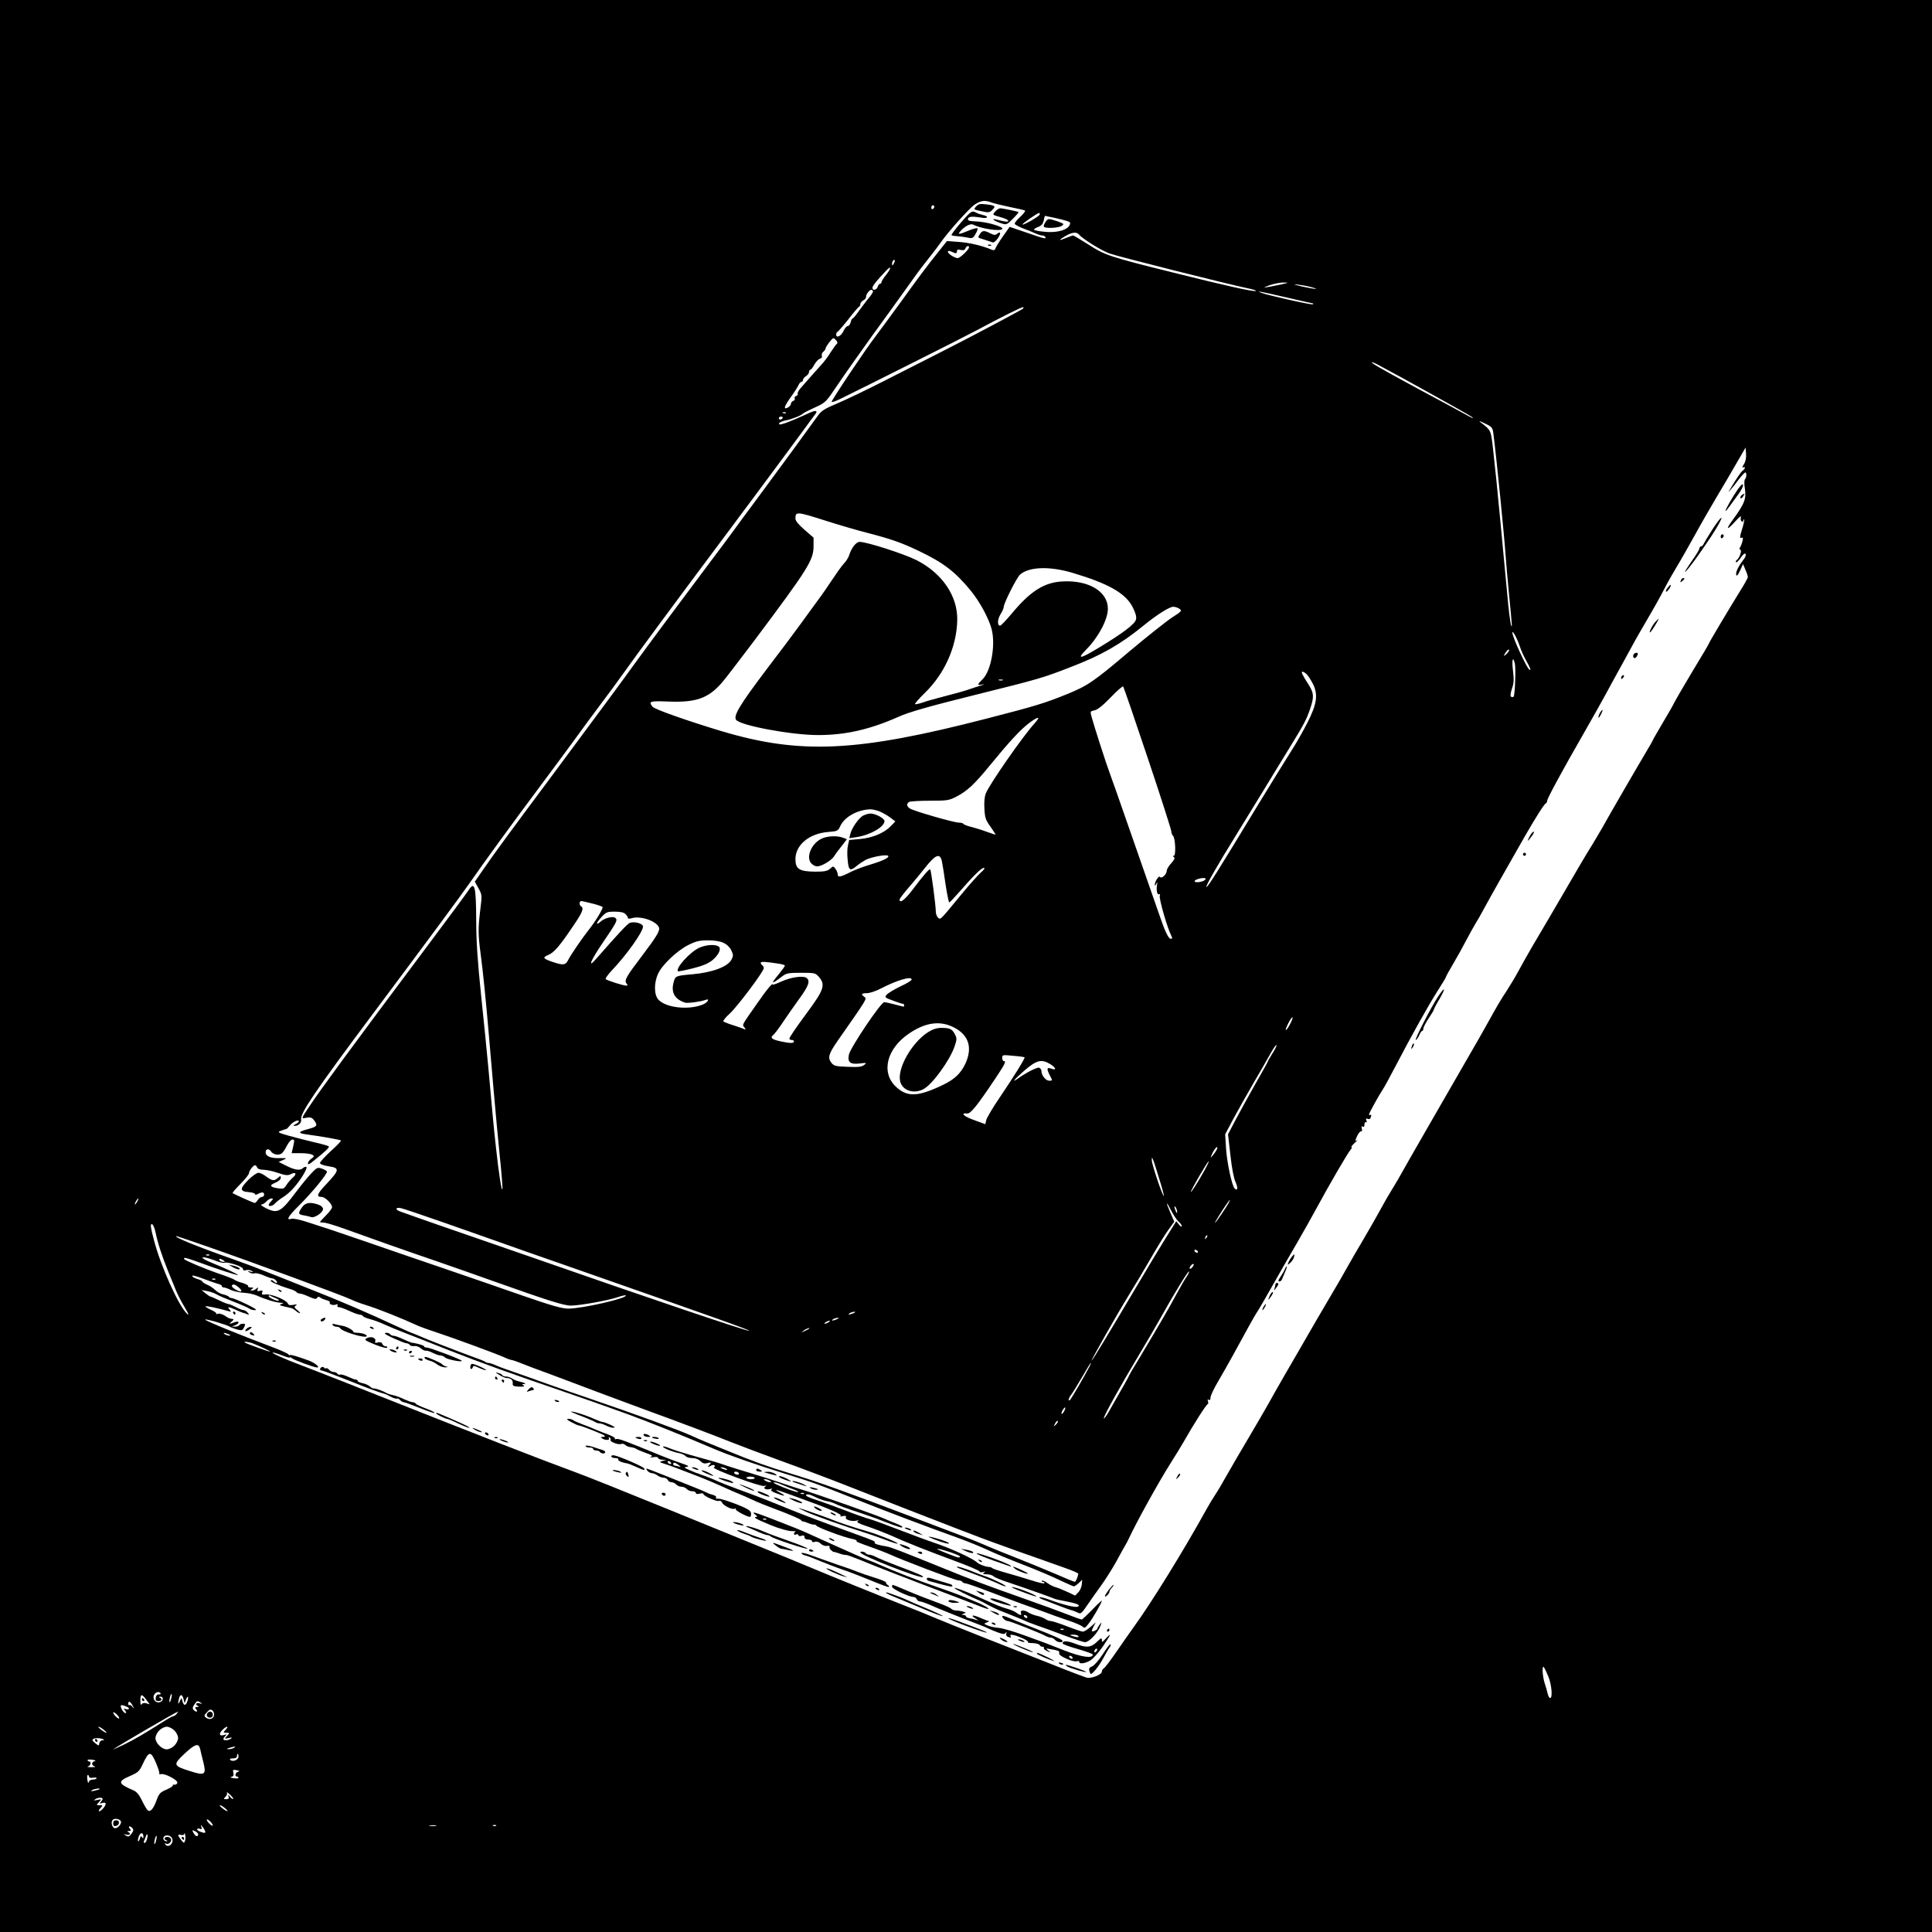 <?xml version="1.0" standalone="no"?>
<!DOCTYPE svg PUBLIC "-//W3C//DTD SVG 20010904//EN"
 "http://www.w3.org/TR/2001/REC-SVG-20010904/DTD/svg10.dtd">
<svg version="1.0" xmlns="http://www.w3.org/2000/svg"
 width="1280pt" height="1280pt" viewBox="0 0 1280 1280"
 preserveAspectRatio="xMidYMid meet">
<g transform="translate(0,1280) scale(0.1,-0.1)"
fill="#000000" stroke="none">
<path d="M0 6400 l0 -6400 6400 0 6400 0 0 6400 0 6400 -6400 0 -6400 0 0
-6400z m6567 5059 c15 -6 70 -19 121 -30 52 -10 98 -21 103 -24 4 -3 -10 -22
-32 -42 -22 -20 -38 -40 -36 -46 1 -5 25 -18 52 -29 28 -10 64 -25 82 -33 17
-8 38 -15 46 -15 9 0 19 -4 22 -10 10 -16 -6 -12 -124 29 l-112 38 -43 -61
c-24 -34 -46 -69 -50 -80 -4 -13 -11 -16 -24 -11 -63 27 -148 47 -217 52 l-81
6 -55 -69 c-78 -97 -130 -167 -254 -339 -60 -82 -135 -185 -167 -227 -69 -90
-288 -418 -288 -430 0 -5 24 3 53 17 198 97 811 405 897 451 187 100 314 163
319 159 2 -3 2 -7 0 -9 -9 -9 -371 -201 -544 -288 -99 -50 -270 -137 -380
-193 -110 -56 -247 -122 -304 -146 -88 -37 -109 -50 -133 -84 -65 -91 -262
-360 -388 -530 -74 -100 -158 -213 -185 -251 -28 -38 -91 -123 -141 -189 -141
-187 -410 -549 -494 -665 -78 -108 -192 -264 -575 -779 -255 -342 -360 -485
-435 -594 l-54 -78 24 -44 c24 -43 24 -46 12 -142 -15 -124 -15 -163 3 -298
14 -104 35 -308 55 -545 5 -58 18 -214 30 -348 11 -133 30 -327 40 -430 11
-103 19 -203 19 -222 -2 -51 -25 96 -44 275 -16 147 -19 182 -50 525 -9 96
-30 312 -48 480 -23 223 -32 355 -32 490 -1 228 -10 265 -50 203 -10 -16 -130
-179 -268 -363 -514 -687 -710 -954 -784 -1065 -61 -92 -59 -87 -21 -80 27 4
36 1 51 -20 23 -32 18 -39 -40 -55 -68 -18 -72 -27 -17 -35 99 -13 228 -36
233 -41 3 -3 -27 -34 -67 -70 -39 -36 -72 -72 -72 -79 0 -8 21 -16 57 -22 75
-11 73 -24 -13 -116 -64 -67 -71 -87 -33 -87 23 0 69 -45 69 -68 0 -8 -18 -32
-40 -54 -22 -22 -40 -42 -40 -44 0 -2 11 -4 24 -4 13 0 75 -18 138 -41 154
-56 420 -150 608 -214 85 -29 252 -88 370 -130 369 -131 475 -165 522 -165 57
0 248 34 311 56 26 9 50 14 53 12 17 -18 -289 -88 -381 -88 -41 0 -112 20
-302 86 -136 48 -376 130 -533 184 -157 53 -370 127 -475 163 -104 36 -226 77
-270 92 -44 14 -115 37 -157 51 -44 14 -87 23 -98 19 -37 -12 -21 17 49 86 87
86 194 216 187 228 -3 5 -19 14 -35 19 -26 9 -32 7 -68 -31 -22 -23 -67 -78
-100 -122 -102 -136 -123 -147 -198 -111 -27 14 -43 25 -34 25 9 1 24 10 34
21 10 11 25 20 33 20 13 0 13 -3 -1 -18 -10 -10 -17 -22 -17 -25 0 -13 28 -7
41 9 8 9 31 28 52 41 22 13 53 40 70 60 49 54 99 137 86 142 -6 2 -16 -2 -22
-8 -18 -18 -54 -13 -109 15 l-52 26 30 13 c28 12 27 13 -28 12 -56 -1 -88 13
-88 39 0 23 21 27 36 5 15 -21 49 -27 70 -13 7 4 22 26 34 50 12 23 28 42 36
42 16 0 16 -2 5 -52 l-9 -38 62 0 c33 0 68 -5 76 -11 13 -8 12 -12 -8 -26 -12
-8 -22 -22 -22 -30 0 -11 10 -7 35 14 82 65 110 92 103 98 -3 4 -46 16 -95 27
-48 11 -124 31 -168 43 -77 22 -79 24 -52 34 16 6 31 11 34 11 3 0 14 11 24
24 18 23 59 42 59 27 0 -5 -10 -13 -22 -19 -13 -6 -17 -11 -10 -11 28 -2 51
19 47 42 -8 39 90 184 462 682 393 526 600 806 659 891 93 134 269 376 455
625 85 113 192 259 239 323 47 65 121 166 165 224 45 59 110 148 145 197 95
134 368 503 680 920 152 204 308 413 346 465 39 52 110 149 159 215 48 66 92
126 98 133 16 21 1 25 -35 9 -157 -72 -219 -93 -205 -70 4 6 24 14 44 18 38 7
103 33 113 45 3 4 38 22 78 40 73 33 73 34 154 154 45 67 147 211 226 321 80
110 184 254 231 320 47 66 91 127 98 135 54 68 103 131 123 160 48 70 193 232
228 255 41 27 67 30 109 14z m-377 -28 c0 -6 -4 -13 -10 -16 -5 -3 -10 1 -10
9 0 9 5 16 10 16 6 0 10 -4 10 -9z m698 -53 c-4 -12 -108 -72 -114 -65 -4 4
97 74 109 76 5 0 7 -4 5 -11z m102 -22 c68 -15 100 -25 100 -33 0 -42 -80 -69
-175 -58 -36 3 -65 10 -65 14 0 3 13 12 29 18 20 7 31 20 36 42 3 17 7 31 8
31 1 0 31 -6 67 -14z m160 -111 c23 -28 145 -104 200 -124 54 -20 798 -207
921 -232 35 -7 57 -15 48 -17 -22 -4 -190 33 -554 124 -418 104 -444 113 -554
184 -52 33 -98 60 -102 60 -3 0 -23 -7 -42 -15 -53 -22 -58 -18 -12 9 47 28
78 32 95 11z m-730 -83 c0 -15 -59 -72 -75 -72 -20 0 -65 29 -65 42 0 6 7 7
15 4 8 -3 22 -9 30 -12 10 -4 15 0 15 10 0 12 6 15 25 10 18 -4 27 -1 31 10 6
16 24 22 24 8z m-499 -109 c-8 -15 -10 -15 -11 -2 0 17 10 32 18 25 2 -3 -1
-13 -7 -23z m-49 -72 c-18 -22 -32 -45 -32 -50 0 -6 -4 -11 -9 -11 -5 0 -13
-9 -16 -20 -7 -22 -35 -28 -35 -7 0 13 30 50 92 115 34 36 34 16 0 -27z m2613
-66 c-115 -24 -133 -26 -75 -5 30 10 73 19 95 18 37 0 35 -1 -20 -13z m197
-16 c70 -18 36 -17 -52 2 -55 13 -68 17 -36 14 27 -3 67 -10 88 -16z m-2898
-27 c2 -4 -8 -22 -22 -39 -15 -17 -45 -57 -67 -87 -22 -31 -42 -56 -46 -56 -4
0 -10 -11 -13 -25 -4 -14 -12 -25 -19 -25 -8 0 -20 -15 -28 -32 -15 -34 -49
-51 -49 -25 0 9 4 17 9 19 5 2 37 39 72 83 34 44 66 82 71 83 4 2 8 10 8 17 0
8 9 19 20 25 11 6 19 17 18 23 -3 13 21 46 34 47 4 0 9 -4 12 -8z m2736 -42
c95 -22 175 -40 178 -40 3 0 3 -3 0 -6 -6 -6 -301 60 -341 76 -39 15 -14 11
163 -30z m-2979 -286 c8 -9 9 -18 3 -22 -5 -4 -24 -30 -42 -58 -18 -29 -45
-65 -60 -80 -25 -28 -87 -97 -139 -157 -13 -15 -21 -32 -18 -36 2 -5 -2 -12
-11 -15 -8 -3 -12 -10 -9 -16 3 -6 -1 -13 -9 -16 -9 -3 -16 -12 -16 -20 0 -7
-9 -18 -20 -24 -32 -17 -25 8 20 70 22 30 44 65 50 78 5 12 14 22 20 22 5 0
10 6 10 13 0 7 9 18 20 25 11 7 20 19 20 27 0 8 4 15 8 15 5 0 17 15 27 34 11
19 27 37 37 39 11 3 16 11 13 19 -3 8 1 21 10 28 8 7 15 17 15 22 0 11 42 67
51 67 4 1 12 -6 20 -15z m3580 -156 c159 -84 612 -336 630 -350 16 -13 9 -11
-21 5 -25 14 -175 96 -335 181 -262 142 -321 176 -303 176 3 0 16 -6 29 -12z
m-3914 -324 c-3 -3 -12 -4 -19 -1 -8 3 -5 6 6 6 11 1 17 -2 13 -5z m-22 -34
c-3 -5 -10 -10 -16 -10 -5 0 -9 5 -9 10 0 6 7 10 16 10 8 0 12 -4 9 -10z
m4709 -102 c20 -155 72 -675 81 -808 4 -52 13 -160 21 -240 24 -245 24 -248
14 -218 -4 15 -16 105 -24 200 -9 95 -30 315 -46 488 -16 173 -37 378 -46 455
-17 150 -13 142 -86 198 -14 11 -4 8 29 -8 48 -23 52 -28 57 -67z m1659 -205
c-10 -15 -12 -24 -5 -20 6 5 12 4 12 -2 0 -5 -6 -14 -13 -18 -12 -8 -42 -52
-81 -118 -18 -29 -18 -30 0 -9 11 12 35 42 54 68 19 25 38 45 43 46 10 0 9
-34 -2 -45 -5 -6 -6 -32 -1 -60 11 -70 -1 -101 -82 -212 -48 -65 -37 -69 19
-7 27 30 40 40 37 27 -3 -12 -1 -24 5 -27 6 -4 11 -2 11 5 0 7 2 10 5 7 3 -3
-3 -32 -14 -66 -15 -49 -16 -59 -4 -55 11 4 13 -1 7 -23 -4 -16 -11 -34 -16
-41 -5 -7 -5 -12 2 -15 13 -4 -6 -57 -25 -70 -5 -4 -7 -10 -3 -13 3 -4 17 10
31 30 16 24 27 32 32 25 4 -7 -2 -24 -14 -38 -33 -43 -53 -82 -48 -100 3 -12
11 -3 25 27 l20 44 16 -38 c9 -20 16 -42 16 -48 0 -6 -24 -50 -54 -97 -67
-108 -206 -341 -206 -347 0 -3 -47 -82 -104 -176 -57 -95 -113 -191 -125 -215
-12 -24 -49 -88 -82 -143 -32 -55 -59 -101 -59 -104 0 -2 -20 -37 -44 -77 -48
-80 -247 -423 -291 -503 -16 -27 -42 -72 -59 -100 -17 -28 -36 -59 -43 -70
-27 -45 -64 -107 -135 -230 -81 -139 -147 -252 -230 -392 -28 -49 -67 -117
-86 -153 -19 -36 -54 -94 -77 -130 -46 -70 -63 -99 -134 -227 -25 -46 -78
-138 -117 -205 -216 -375 -415 -720 -444 -773 -18 -33 -44 -77 -57 -98 -13
-21 -33 -55 -45 -75 -60 -109 -126 -225 -166 -292 -25 -41 -65 -111 -90 -155
-24 -44 -82 -144 -129 -223 -46 -78 -108 -184 -137 -235 -29 -50 -93 -162
-143 -247 -49 -85 -104 -181 -121 -213 -17 -31 -74 -128 -125 -215 -51 -86
-118 -200 -147 -252 -29 -52 -65 -113 -80 -135 -15 -22 -42 -67 -60 -100 -147
-266 -361 -613 -479 -775 -22 -30 -72 -102 -112 -160 -40 -58 -78 -109 -86
-113 -7 -4 -13 -14 -13 -22 0 -20 -69 -47 -100 -40 -14 4 -108 39 -210 80
-102 40 -306 121 -455 179 -148 59 -306 122 -350 141 -44 19 -125 52 -180 73
-148 58 -537 215 -635 257 -47 20 -227 94 -400 164 -173 71 -400 163 -505 206
-371 151 -561 227 -655 262 -278 103 -530 201 -1520 593 -124 49 -261 102
-305 119 -98 36 -194 80 -178 80 7 1 35 -8 63 -19 27 -11 50 -17 50 -14 0 4 6
2 13 -4 15 -13 149 -62 168 -62 23 0 -16 32 -58 47 -76 28 -123 41 -123 35 0
-4 -4 -2 -8 4 -4 6 -45 25 -92 43 -234 88 -472 185 -461 189 12 4 147 -36 166
-49 6 -4 26 -11 45 -17 32 -8 37 -7 47 14 10 21 9 24 -7 24 -11 0 -22 -4 -25
-10 -3 -5 -16 -10 -28 -9 l-22 0 23 9 c32 13 29 32 -4 20 -35 -14 -41 -12 -18
5 11 9 14 15 7 16 -24 3 -28 5 -55 23 -16 10 -35 15 -45 12 -10 -4 -14 -4 -10
0 4 4 -12 16 -35 26 -22 10 -39 21 -36 23 4 5 86 -13 153 -32 17 -5 18 -4 6
11 -17 20 -10 20 37 0 20 -10 42 -18 47 -20 6 -1 19 -6 30 -10 18 -7 18 -6 6
9 -7 9 -20 17 -27 17 -8 0 -31 9 -51 20 -21 11 -43 20 -48 20 -6 0 -35 11 -63
25 -29 14 -55 25 -58 25 -3 0 -18 10 -32 21 l-27 22 39 -7 c21 -4 48 -14 60
-21 12 -8 64 -30 116 -50 52 -20 99 -41 104 -46 6 -5 21 -9 35 -9 18 0 1 12
-57 40 -46 22 -89 40 -97 40 -8 0 -16 4 -19 9 -3 4 -19 11 -36 15 -17 3 -41
16 -54 29 -13 13 -37 29 -55 36 -17 8 -31 17 -31 21 0 4 -14 11 -32 16 -17 5
-33 14 -35 21 -2 6 31 -2 74 -19 43 -16 88 -32 101 -35 12 -3 22 -9 22 -14 0
-5 6 -9 13 -9 8 0 28 -7 45 -16 18 -8 56 -17 86 -19 29 -1 69 -10 87 -18 54
-25 127 -47 157 -48 23 0 24 -2 7 -8 -19 -8 -18 -9 63 -27 8 -1 22 -10 31 -18
10 -9 22 -16 27 -16 5 0 -2 9 -16 20 -21 17 -23 21 -10 31 11 8 8 9 -16 4 -23
-4 -33 -2 -37 9 -9 23 -108 64 -145 60 -26 -3 -30 -1 -25 13 5 13 2 15 -15 11
-16 -5 -19 -2 -15 11 5 13 3 14 -8 4 -7 -7 -20 -13 -28 -13 -14 0 -14 1 -1 10
12 8 10 10 -8 10 -13 0 -21 4 -18 9 3 4 -14 14 -37 21 -23 6 -47 16 -53 21 -6
5 -56 25 -111 43 -83 29 -206 80 -222 93 -2 2 -2 6 1 9 3 3 50 -12 104 -32
110 -41 246 -85 251 -81 3 3 -93 48 -177 82 -25 10 -49 22 -54 27 -18 15 22 8
75 -12 29 -12 58 -19 65 -16 22 8 124 -25 124 -41 0 -10 6 -12 20 -8 11 3 28
1 37 -5 15 -9 14 -10 -7 -5 -22 5 -23 4 -7 -5 10 -7 25 -9 34 -6 8 3 35 -3 60
-14 25 -11 51 -20 58 -20 7 0 18 -7 25 -15 15 -18 -1 -20 -18 -3 -6 6 -15 9
-18 5 -4 -3 6 -11 22 -18 16 -6 38 -15 49 -20 11 -4 37 -13 57 -19 21 -6 40
-16 43 -21 4 -5 13 -9 21 -9 8 0 36 -9 61 -21 36 -16 47 -18 54 -8 5 9 11 10
21 2 7 -6 26 -13 41 -17 15 -4 25 -10 22 -15 -7 -12 21 -22 42 -14 11 4 14 3
9 -5 -4 -7 -1 -12 8 -12 9 0 40 -11 70 -25 30 -14 61 -25 70 -25 8 0 18 -4 21
-10 3 -5 25 -14 48 -20 23 -6 65 -21 92 -34 28 -13 86 -37 130 -54 44 -17 177
-69 295 -116 211 -83 425 -160 765 -276 169 -58 208 -72 420 -148 135 -49 374
-145 580 -233 105 -44 259 -98 470 -164 186 -58 205 -65 445 -160 199 -80 512
-198 700 -265 58 -21 141 -55 185 -75 44 -21 154 -67 245 -102 91 -35 201 -82
245 -104 45 -21 85 -39 90 -39 5 0 19 10 32 22 l23 22 -3 -33 c-2 -18 -13 -41
-24 -52 l-20 -20 -51 24 c-28 13 -62 27 -77 31 -15 4 -40 16 -56 28 -16 12
-32 19 -36 15 -3 -4 -1 -7 5 -7 7 0 12 -4 12 -9 0 -5 -39 3 -87 19 -49 15
-124 38 -168 50 -44 12 -84 26 -90 30 -5 5 -13 8 -18 8 -26 1 -67 16 -83 30
-28 26 -161 88 -271 126 -54 18 -165 59 -247 91 -83 32 -170 64 -195 71 -26 7
-98 32 -161 57 -63 24 -148 55 -187 68 -40 12 -73 27 -73 31 0 13 24 9 63 -11
20 -10 53 -22 73 -26 20 -3 44 -11 53 -16 19 -10 76 -32 181 -66 41 -14 84
-29 95 -33 88 -35 157 -60 167 -60 19 0 -3 15 -42 29 -19 7 -48 19 -65 27 -55
25 -449 164 -550 194 -33 10 -100 32 -150 49 -49 17 -137 45 -195 62 -58 17
-130 40 -160 50 -55 19 -74 25 -245 72 -49 14 -107 33 -129 42 -21 9 -40 14
-43 11 -7 -7 65 -36 104 -43 18 -3 38 -12 44 -19 6 -8 27 -14 45 -14 21 0 42
-8 54 -20 15 -15 27 -19 48 -13 25 6 26 5 12 -12 -14 -17 -14 -18 7 -7 13 7
24 8 27 3 4 -5 1 -11 -5 -13 -21 -7 310 -130 334 -123 15 4 18 3 8 -3 -19 -13
3 -25 32 -17 15 4 18 3 9 -3 -9 -6 -1 -13 30 -25 58 -22 71 -21 28 3 -50 27
-36 25 71 -14 256 -92 347 -131 327 -140 -7 -3 -1 -4 14 -1 21 4 26 2 22 -9
-6 -15 44 -29 73 -20 14 4 15 3 5 -4 -10 -7 9 -17 68 -36 44 -15 111 -41 148
-57 105 -48 243 -102 424 -169 93 -34 168 -66 168 -72 0 -5 10 -6 23 -3 17 5
19 4 7 -4 -12 -8 -8 -11 17 -11 17 0 38 -6 45 -13 7 -7 49 -25 93 -39 105 -35
300 -104 311 -110 5 -3 41 -11 79 -18 74 -14 98 -26 74 -35 -17 -6 -95 13
-182 45 -31 12 -63 20 -69 18 -7 -3 8 -11 33 -20 24 -9 69 -26 99 -38 30 -12
64 -24 75 -27 11 -2 30 -10 43 -16 24 -12 25 -11 79 68 15 22 50 72 78 110 28
39 74 111 101 160 27 50 54 99 61 110 7 11 16 29 21 40 51 110 196 372 275
497 34 54 73 117 87 142 67 118 150 249 162 254 4 2 4 10 1 19 -4 11 -2 14 5
9 8 -5 12 1 12 15 0 13 24 63 54 113 51 87 118 208 201 361 21 39 46 81 55 95
10 14 56 93 102 175 47 83 117 206 158 275 40 69 101 177 135 240 82 152 204
361 223 383 8 9 11 17 6 17 -5 0 5 13 21 28 17 15 25 23 18 18 -17 -11 -16 -2
2 35 9 16 20 27 24 24 5 -3 7 5 3 17 -3 14 -2 19 6 14 8 -5 12 1 12 14 0 12 4
18 10 15 6 -4 7 1 3 11 -5 13 -3 16 9 11 11 -4 18 1 21 14 3 10 1 17 -4 13 -5
-3 -9 -2 -9 2 0 9 67 130 90 164 10 14 48 84 85 155 104 200 220 407 280 501
30 46 55 88 55 92 0 4 22 43 48 87 26 44 65 114 86 155 22 41 49 91 61 110 12
19 38 64 57 100 37 69 162 290 268 475 73 127 131 219 142 223 5 2 8 9 8 16 0
15 104 207 252 464 55 97 117 206 136 242 19 36 56 103 82 150 26 47 64 117
85 155 21 39 52 95 70 125 88 150 122 211 155 275 20 39 57 104 82 145 25 41
77 134 117 205 39 72 105 186 146 255 41 69 101 170 132 225 l58 100 3 -42 c2
-28 -3 -51 -15 -70z m-6079 -374 c88 -28 211 -64 271 -79 158 -41 227 -65 342
-120 162 -77 241 -137 345 -264 58 -71 117 -179 137 -251 29 -106 -3 -282 -60
-336 -36 -34 -36 -41 -1 -34 17 3 14 0 -8 -6 -19 -6 -60 -19 -91 -30 -30 -10
-100 -29 -155 -43 -54 -14 -119 -32 -143 -41 -24 -8 -47 -13 -49 -10 -3 3 26
36 65 74 131 127 211 306 215 481 4 160 -99 312 -270 399 -81 41 -329 121
-377 121 -23 0 -55 -41 -70 -91 -4 -13 -19 -37 -35 -54 -15 -16 -49 -64 -76
-105 -27 -41 -69 -102 -94 -135 -25 -34 -76 -105 -115 -158 -38 -53 -141 -190
-228 -304 -173 -229 -218 -303 -201 -331 24 -38 366 -102 544 -102 183 0 344
37 535 122 67 30 195 67 505 144 426 106 445 111 640 187 197 76 324 148 477
273 87 71 171 124 196 124 13 0 31 -6 42 -14 17 -12 13 -17 -51 -58 -38 -25
-165 -126 -282 -224 -235 -199 -275 -227 -413 -283 -151 -61 -207 -78 -529
-161 -862 -223 -1237 -240 -1760 -84 -222 67 -445 145 -457 162 -28 36 -17 39
105 34 183 -7 263 21 353 123 20 22 116 148 215 279 359 479 394 535 394 628
l0 56 -60 52 c-40 35 -60 59 -60 74 0 48 6 48 204 -15z m1628 -343 c242 -72
355 -136 402 -228 20 -40 27 -64 22 -83 -7 -29 -84 -88 -239 -182 -131 -80
-159 -85 -89 -15 79 80 142 198 142 269 0 113 -125 190 -299 181 -123 -6 -215
-64 -342 -218 -35 -41 -67 -75 -73 -75 -20 0 -18 42 3 76 12 19 21 40 21 48 0
24 86 195 108 214 59 52 193 57 344 13z m2968 -491 c7 -22 25 -63 41 -91 29
-52 35 -69 21 -60 -18 11 -112 216 -112 244 0 21 33 -41 50 -93z m-89 -48
c-13 -12 -20 -15 -16 -7 14 26 28 41 33 35 3 -3 -5 -16 -17 -28z m55 -62 c8
-31 1 -212 -8 -221 -4 -3 -11 -3 -17 0 -6 4 -4 23 6 53 13 37 14 60 7 119 -9
71 -1 102 12 49z m-1378 -73 c10 -10 29 -40 42 -66 34 -71 24 -132 -39 -256
-28 -54 -74 -136 -104 -182 -29 -45 -131 -211 -227 -368 -272 -449 -331 -542
-337 -536 -6 6 70 139 192 336 56 91 140 228 187 305 47 77 121 199 165 270
104 169 119 198 143 269 27 79 25 104 -9 158 -45 70 -53 88 -41 88 5 0 18 -8
28 -18z m-2015 -39 c-7 -2 -19 -2 -25 0 -7 3 -2 5 12 5 14 0 19 -2 13 -5z
m961 -515 c86 -256 156 -475 156 -485 0 -10 5 -24 12 -31 15 -15 20 -132 5
-132 -9 0 -8 -3 0 -8 9 -6 4 -17 -17 -41 -17 -18 -30 -40 -30 -50 0 -24 -36
-56 -45 -41 -7 12 -36 -32 -34 -54 0 -6 5 -2 10 9 7 16 8 13 4 -12 -5 -37 3
-66 16 -57 5 3 6 -2 3 -10 -7 -18 51 -219 77 -267 7 -14 6 -19 -4 -19 -16 0
-41 54 -80 170 -24 70 -66 190 -232 665 -36 105 -77 219 -90 255 -26 69 -107
321 -123 381 -10 36 -9 37 20 43 20 4 56 33 106 85 42 44 80 77 83 73 4 -4 77
-217 163 -474z m-750 229 c-74 -80 -299 -403 -323 -464 -8 -20 -12 -59 -9
-101 3 -60 8 -75 41 -120 20 -29 35 -52 32 -52 -2 0 -28 9 -57 19 -29 11 -74
25 -101 32 -26 6 -50 15 -53 20 -3 5 -17 9 -32 9 -32 0 -296 76 -323 93 -22
14 -25 32 -6 44 6 4 68 8 137 8 117 0 128 2 178 28 71 37 119 82 221 207 127
155 202 237 261 281 61 45 77 44 34 -4z m-1031 -581 c20 -8 53 -26 73 -41 l36
-27 -32 -33 c-44 -45 -120 -76 -204 -84 l-70 -6 -8 -35 c-5 -19 -6 -63 -2 -97
6 -71 16 -77 61 -39 15 13 42 30 58 39 40 20 137 38 149 27 11 -11 -34 -33
-124 -60 -41 -12 -95 -33 -120 -45 -70 -36 -90 -40 -90 -18 0 10 -7 27 -15 37
-14 19 -15 19 -36 0 -17 -15 -36 -19 -98 -19 -105 1 -131 17 -131 83 0 94 91
170 217 180 62 5 65 6 81 41 29 60 113 106 197 109 11 1 37 -5 58 -12z m418
-336 c4 -19 15 -88 24 -152 10 -65 21 -118 24 -117 3 0 30 28 60 62 100 115
153 167 169 167 10 0 2 -12 -21 -32 -20 -18 -77 -82 -127 -143 -145 -176 -138
-169 -155 -155 -8 7 -15 25 -15 40 0 40 -31 274 -37 280 -6 6 -44 -38 -119
-137 -49 -65 -84 -91 -84 -63 0 6 28 43 63 83 34 39 80 95 101 122 75 96 105
107 117 45z m1742 -120 c-14 -13 -62 -20 -68 -10 -3 5 9 13 27 18 34 9 56 5
41 -8z m-4059 -156 c33 -8 64 -19 68 -23 7 -6 -47 -97 -95 -156 -41 -52 -114
-159 -131 -192 -19 -38 -32 -40 -102 -17 -67 23 -72 30 -32 47 39 16 76 59
166 193 61 89 72 117 52 129 -14 8 -13 35 1 35 6 0 39 -7 73 -16z m220 -70 c9
-8 16 -20 16 -25 0 -6 9 -7 23 -3 58 19 166 -17 183 -61 8 -20 -17 -62 -112
-187 -105 -138 -120 -164 -103 -184 9 -11 8 -14 -2 -14 -20 0 -127 34 -136 43
-4 4 14 29 38 55 98 102 209 258 209 293 0 20 -54 36 -87 25 -15 -5 -72 -66
-221 -236 -62 -72 -41 -17 40 102 96 141 102 153 84 167 -16 13 -71 -1 -97
-25 -34 -30 -30 -9 5 29 31 34 38 37 89 37 37 0 61 -5 71 -16z m650 -191 c21
-9 42 -30 51 -49 14 -30 14 -37 1 -62 -24 -47 -129 -86 -261 -97 -111 -10
-111 -10 -123 -57 -17 -65 10 -110 78 -131 17 -5 104 7 133 18 32 13 18 -16
-16 -30 -92 -38 -240 -23 -293 30 -31 31 -33 110 -4 174 27 59 125 152 200
190 52 26 75 31 131 31 43 0 81 -6 103 -17z m374 -139 c17 -3 32 -8 32 -12 0
-4 -18 -29 -40 -56 -56 -67 -52 -71 19 -17 31 24 43 26 129 26 90 0 95 -1 118
-28 44 -51 32 -86 -76 -232 -81 -110 -120 -167 -120 -177 0 -5 7 -8 15 -8 8 0
15 -4 15 -10 0 -13 -27 -13 -89 1 -57 12 -71 24 -48 42 9 7 40 48 69 92 30 44
77 112 105 150 59 81 72 115 48 135 -22 18 -103 7 -171 -24 -30 -14 -54 -22
-54 -19 0 15 -39 -31 -108 -131 -100 -143 -96 -134 -80 -153 11 -15 11 -16 -7
-9 -11 5 -43 16 -72 25 -29 9 -56 20 -60 24 -4 4 14 27 40 50 51 46 227 281
227 302 0 8 -4 17 -10 20 -5 3 -10 11 -10 16 0 10 33 8 128 -7z m872 -104 c0
-6 -33 -26 -74 -45 -40 -19 -81 -44 -90 -54 -17 -18 -15 -20 39 -40 31 -12 60
-21 65 -21 6 0 10 -4 10 -10 0 -12 6 -13 -60 5 -30 8 -63 15 -72 15 -22 0
-225 -302 -234 -348 -10 -50 9 -65 71 -58 47 6 49 5 30 -10 -16 -12 -39 -15
-108 -12 -80 3 -91 5 -109 27 -26 33 -18 59 40 143 202 289 196 280 179 293
-25 18 -21 25 17 25 18 0 60 14 92 31 109 56 204 84 204 59z m2510 -289 c-28
-56 -45 -62 -18 -7 12 25 26 46 30 46 5 0 -1 -18 -12 -39z m-2232 -27 c100
-50 127 -134 78 -241 -31 -65 -72 -104 -149 -141 -165 -79 -236 -82 -310 -13
-103 95 -63 255 89 356 108 72 202 84 292 39z m2113 -172 c-17 -27 -31 -51
-31 -54 0 -3 -35 -66 -77 -139 -42 -74 -101 -181 -132 -239 l-55 -105 16 -140
c9 -85 23 -155 34 -177 17 -37 14 -62 -6 -42 -18 18 -51 169 -57 264 l-6 95
53 100 c30 55 90 163 135 240 45 77 97 166 114 198 18 32 35 56 38 53 3 -3 -9
-27 -26 -54z m-1643 -27 c5 -5 -69 -125 -164 -265 -47 -69 -87 -137 -90 -151
l-6 -27 -74 27 c-68 24 -95 49 -46 44 22 -3 64 49 186 231 66 99 74 116 56
116 -5 0 -10 10 -10 21 0 21 3 21 73 14 39 -3 74 -8 75 -10z m170 -45 c39 -24
44 -44 7 -30 -30 11 -32 -1 -10 -44 19 -36 19 -36 -4 -36 -22 0 -51 35 -51 63
0 9 -7 20 -15 23 -13 5 -84 -31 -142 -72 -46 -33 -21 -3 47 56 79 67 110 75
168 40z m1103 -567 c-12 -23 -43 -61 -39 -48 10 29 32 65 40 65 5 0 4 -8 -1
-17z m-378 -202 c20 -62 31 -109 27 -105 -13 14 -80 214 -79 237 0 21 1 21 9
2 5 -11 24 -71 43 -134z m296 63 c-46 -82 -89 -149 -89 -140 0 12 113 206 118
202 2 -2 -11 -30 -29 -62z m-6275 21 c3 -9 19 -15 41 -15 20 0 63 -9 97 -21
51 -17 65 -18 85 -8 33 18 42 1 12 -24 -14 -12 -33 -34 -42 -49 -15 -24 -21
-26 -54 -21 -55 8 -61 20 -19 37 21 9 36 22 36 32 0 16 -1 16 -18 1 -25 -23
-39 -21 -78 8 -18 14 -41 25 -51 25 -26 0 -115 -87 -111 -108 2 -12 15 -18 46
-20 23 -2 42 -8 42 -13 0 -6 7 -6 19 1 27 14 41 13 41 -5 0 -8 -7 -15 -15 -15
-8 0 -20 -9 -27 -20 -7 -11 -16 -20 -20 -20 -8 0 -140 59 -147 66 -2 2 21 29
52 60 32 32 57 64 57 72 0 16 28 52 40 52 5 0 10 -7 14 -15z m-794 -225 c-6
-11 -13 -20 -16 -20 -2 0 0 9 6 20 6 11 13 20 16 20 2 0 0 -9 -6 -20z m7229
-12 c-14 -26 -78 -120 -87 -128 -9 -8 8 21 51 88 41 62 58 82 36 40z m-330
-122 c12 -11 21 -24 21 -30 -1 -6 -9 -1 -19 11 l-18 22 -67 -107 c-37 -59
-119 -195 -182 -302 -199 -336 -309 -518 -312 -515 -4 3 172 313 238 420 71
116 98 161 164 275 36 63 84 140 106 171 l40 55 -25 57 c-33 76 -31 86 4 17
16 -30 38 -64 50 -74z m-10 64 c0 -10 -3 -8 -9 5 -12 27 -12 43 0 25 5 -8 9
-22 9 -30z m-4884 -61 c127 -44 293 -103 370 -130 77 -28 280 -99 450 -158
1029 -360 1239 -435 1229 -438 -13 -4 -662 215 -1469 497 -66 23 -241 83 -390
135 -148 51 -304 105 -345 120 -41 15 -89 32 -107 38 -38 12 -33 32 6 22 14
-3 130 -42 256 -86z m-1885 -71 c15 -74 43 -159 83 -258 19 -47 43 -105 53
-130 10 -25 35 -74 57 -110 26 -44 32 -58 17 -45 -55 49 -175 316 -219 485
-23 84 -26 110 -16 110 8 0 18 -21 25 -52z m6961 -41 c-10 -9 -11 -8 -5 6 3
10 9 15 12 12 3 -3 0 -11 -7 -18z m-6631 -51 c336 -117 897 -324 965 -355 22
-11 65 -27 95 -36 82 -25 235 -86 355 -141 17 -7 66 -25 110 -39 101 -33 396
-141 452 -166 23 -11 46 -19 51 -19 8 0 47 -14 137 -50 11 -4 72 -27 135 -50
63 -24 198 -74 300 -113 102 -38 244 -91 315 -117 236 -86 458 -170 570 -215
61 -24 210 -80 333 -125 122 -44 318 -118 435 -164 117 -46 282 -111 367 -144
85 -33 238 -92 340 -132 102 -40 248 -95 325 -122 77 -28 178 -64 225 -80 47
-17 128 -46 180 -64 52 -18 95 -36 94 -41 -3 -21 -17 -53 -23 -53 -4 0 -64 24
-132 54 -68 29 -185 77 -259 106 -74 29 -157 63 -185 75 -83 36 -124 52 -260
103 -71 27 -184 70 -250 95 -410 156 -628 234 -805 287 -139 42 -250 82 -395
142 -66 27 -138 56 -160 65 -22 9 -68 29 -103 45 -81 36 -354 136 -682 248
-63 21 -180 62 -260 90 -80 29 -181 65 -225 80 -44 15 -97 34 -117 43 -21 10
-44 17 -51 17 -8 0 -16 3 -20 6 -3 4 -34 17 -69 29 -112 41 -332 126 -375 146
-24 10 -45 19 -47 19 -3 0 -44 19 -93 41 -191 89 -378 170 -603 258 -129 52
-266 106 -305 121 -38 16 -122 46 -185 69 -226 79 -403 151 -369 151 2 0 88
-29 189 -64z m6575 -36 c3 -5 2 -10 -4 -10 -5 0 -13 5 -16 10 -3 6 -2 10 4 10
5 0 13 -4 16 -10z m-6548 -26 c-3 -3 -12 -4 -19 -1 -8 3 -5 6 6 6 11 1 17 -2
13 -5z m93 -34 c13 -8 13 -10 -2 -10 -9 0 -20 5 -23 10 -8 13 5 13 25 0z
m6420 -45 c-7 -9 -15 -13 -18 -10 -3 2 1 11 8 20 7 9 15 13 18 10 3 -2 -1 -11
-8 -20z m-37 -62 c-11 -15 -37 -59 -58 -98 -21 -38 -47 -86 -58 -105 -35 -63
-159 -273 -213 -362 -30 -48 -54 -90 -54 -92 0 -4 -23 -45 -137 -244 -14 -24
-27 -41 -30 -39 -6 7 116 226 237 427 48 80 111 188 140 240 86 155 182 311
187 306 3 -3 -4 -17 -14 -33z m-6436 -19 c-3 -3 -12 -4 -19 -1 -8 3 -5 6 6 6
11 1 17 -2 13 -5z m154 -53 c13 -11 21 -22 17 -26 -9 -9 -68 26 -62 37 8 13
20 10 45 -11z m244 -71 c15 -6 25 -13 22 -16 -8 -8 -67 18 -67 29 0 5 4 6 9 3
4 -3 21 -10 36 -16z m3830 -100 c-27 -12 -43 -12 -25 0 8 5 22 9 30 9 10 0 8
-3 -5 -9z m-110 -40 c-27 -12 -43 -12 -25 0 8 5 22 9 30 9 10 0 8 -3 -5 -9z
m-55 -20 c-8 -5 -19 -10 -25 -10 -5 0 -3 5 5 10 8 5 20 10 25 10 6 0 3 -5 -5
-10z m-131 -44 c-2 -2 -15 -9 -29 -15 -24 -11 -24 -11 -6 3 16 13 49 24 35 12z
m-3844 -36 c13 -6 15 -9 5 -9 -8 0 -22 4 -30 9 -18 12 -2 12 25 0z m162 -61
c48 -19 113 -50 113 -54 0 -4 -163 54 -169 61 -9 8 29 4 56 -7z m5542 -151
c-37 -71 -124 -220 -131 -224 -14 -9 -9 13 10 37 10 13 42 66 72 117 29 50 54
92 57 92 2 0 -2 -10 -8 -22z m-169 -298 c-6 -12 -14 -20 -17 -17 -2 3 1 14 8
26 17 26 24 19 9 -9z m-54 -88 c-18 -16 -18 -16 -6 6 6 13 14 21 18 18 3 -4
-2 -14 -12 -24z m-2186 -292 c18 -12 2 -12 -25 0 -13 6 -15 9 -5 9 8 0 22 -4
30 -9z m85 -30 c3 -5 -1 -10 -9 -10 -8 0 -18 5 -21 10 -3 6 1 10 9 10 8 0 18
-4 21 -10z m105 -32 c0 -11 -47 -11 -54 0 -3 5 8 9 24 9 17 0 30 -4 30 -9z
m100 -18 c13 -9 13 -10 0 -10 -8 0 -22 5 -30 10 -13 9 -13 10 0 10 8 0 22 -5
30 -10z m67 -21 c15 -6 37 -15 48 -20 11 -5 33 -13 49 -19 16 -6 27 -13 24
-15 -4 -5 -92 26 -143 50 -36 17 -18 20 22 4z m160 -65 c-3 -3 -12 -4 -19 -1
-8 3 -5 6 6 6 11 1 17 -2 13 -5z m964 -386 c38 -13 69 -26 69 -30 0 -12 -10
-10 -90 22 -89 35 -77 39 21 8z m3967 -825 c22 -53 30 -143 12 -143 -5 0 -12
12 -16 28 -3 15 -12 46 -20 70 -15 47 -19 122 -6 107 5 -6 18 -33 30 -62z
m-9194 -112 c3 -5 -2 -8 -12 -7 -11 0 -18 -7 -20 -21 -3 -18 2 -23 17 -23 23
0 28 15 9 23 -8 3 -5 6 5 6 25 1 18 -33 -7 -37 -27 -6 -48 25 -35 49 10 20 34
25 43 10z m70 -35 c-3 -15 -8 -25 -11 -23 -2 3 -1 17 3 31 3 15 8 25 11 23 2
-3 1 -17 -3 -31z m-165 -7 l23 -31 -22 7 c-15 5 -26 2 -31 -6 -6 -9 -9 -1 -9
24 0 45 9 47 39 6z m247 4 l7 -27 9 24 c5 12 11 21 13 18 3 -3 1 -18 -5 -33
-11 -30 -25 -25 -33 10 -4 18 -5 18 -15 -5 -12 -28 -15 -18 -6 18 8 30 22 28
30 -5z m-336 -46 c10 -20 10 -20 -3 -5 -8 10 -17 15 -20 11 -4 -3 -7 1 -7 11
0 21 16 12 30 -17z m450 22 c12 -8 10 -9 -7 -4 -24 7 -33 -9 -10 -18 7 -3 4
-6 -7 -6 -15 -1 -16 -4 -6 -16 14 -17 0 -21 -17 -4 -9 9 -8 18 4 35 17 27 22
28 43 13z m-476 -41 c-3 -4 -12 -4 -22 -1 -15 6 -15 5 -3 -10 8 -11 9 -17 3
-17 -12 0 -32 31 -32 48 0 7 11 6 29 -1 17 -6 28 -14 25 -19z m564 -42 c-4
-25 -33 -33 -54 -15 -13 10 -12 15 7 35 17 19 25 21 36 12 8 -6 13 -21 11 -32z
m-628 -19 c0 -6 -9 -2 -20 8 -11 10 -20 23 -20 28 0 6 9 2 20 -8 11 -10 20
-23 20 -28z m380 28 c-7 -8 -16 -15 -21 -15 -5 0 -26 -11 -47 -24 -159 -100
-207 -128 -282 -165 -47 -22 -78 -36 -70 -31 39 28 419 249 429 250 2 0 -2 -7
-9 -15z m-483 -105 c14 -11 22 -20 17 -20 -12 1 -61 39 -51 40 5 0 20 -9 34
-20z m468 -5 c14 -13 25 -36 25 -50 0 -14 -11 -37 -25 -50 -13 -14 -36 -25
-50 -25 -33 0 -75 42 -75 75 0 14 11 37 25 50 13 14 36 25 50 25 14 0 37 -11
50 -25z m340 5 c-18 -19 -17 -20 5 -20 23 0 23 0 4 -21 -18 -20 -18 -20 11
-14 23 5 26 4 15 -4 -18 -13 -50 -14 -50 -3 0 4 6 14 13 21 10 11 9 13 -6 7
-32 -11 -40 5 -16 30 27 29 50 33 24 4z m-806 -66 c2 -2 -3 -4 -12 -4 -8 0
-17 -9 -19 -19 -3 -19 -3 -19 -27 0 -21 17 -22 22 -11 29 13 8 57 4 69 -6z
m637 -61 c3 -16 13 -55 21 -87 21 -85 11 -92 -88 -60 -112 35 -114 42 -38 114
71 66 95 74 105 33z m224 7 c-8 -5 -24 -9 -35 -9 -16 1 -16 2 5 9 35 11 48 11
30 0z m-516 -101 c14 -33 24 -64 21 -69 -3 -4 3 -6 12 -4 24 6 108 -37 108
-56 0 -8 -8 -14 -17 -14 -10 1 -16 -1 -13 -5 2 -4 -17 -17 -43 -28 -42 -18
-49 -27 -65 -71 -20 -55 -40 -78 -57 -67 -6 4 -23 32 -38 63 -19 40 -36 61
-57 70 -104 45 -108 59 -25 95 53 23 63 31 83 74 44 94 55 96 91 12z m546 42
c0 -21 -39 -36 -54 -21 -7 7 0 10 17 10 17 0 27 5 27 15 0 8 2 15 5 15 3 0 5
-8 5 -19z m-952 -29 c-10 -2 -18 -10 -18 -17 0 -7 8 -16 18 -18 9 -3 -1 -5
-23 -5 -22 0 -32 2 -22 5 18 5 24 33 7 33 -5 0 -10 4 -10 8 0 5 15 6 33 3 19
-3 25 -6 15 -9z m950 -70 c-19 -4 -25 -32 -8 -32 6 0 10 -4 10 -8 0 -5 -15 -6
-32 -3 -21 3 -26 6 -15 9 14 3 17 10 13 26 -5 21 -3 23 22 18 19 -4 22 -7 10
-10z m-988 -33 c0 -7 10 -9 25 -7 14 3 25 1 25 -3 0 -5 -11 -9 -24 -9 -15 0
-26 -7 -28 -17 -3 -11 -6 -5 -9 15 -3 17 -2 32 3 32 4 0 8 -5 8 -11z m69 -83
c-2 -2 -17 -6 -34 -10 -22 -5 -26 -4 -15 4 14 9 59 15 49 6z m886 -64 c-3 -3
-12 3 -21 14 -13 16 -15 17 -10 2 4 -13 0 -18 -15 -18 -19 0 -19 1 -5 16 9 8
13 21 9 27 -3 7 6 1 20 -12 15 -14 25 -27 22 -29z m-865 0 c0 -4 -6 -14 -12
-21 -11 -11 -9 -12 10 -6 14 4 22 2 22 -6 0 -15 -30 -49 -43 -49 -6 0 -2 9 8
20 18 19 17 20 -5 20 -23 0 -23 0 -4 21 18 20 18 20 -11 14 -23 -5 -26 -4 -15
4 18 13 50 14 50 3z m811 -62 c31 -26 15 -26 -18 0 -14 11 -21 20 -15 20 5 0
20 -9 33 -20z m-693 -82 c17 -17 -25 -63 -45 -47 -14 12 -18 41 -6 52 10 11
38 8 51 -5z m612 -31 c0 -6 -9 -2 -20 8 -11 10 -20 23 -20 28 0 6 9 2 20 -8
11 -10 20 -23 20 -28z m-50 -44 c0 -8 -7 -8 -29 0 -17 6 -28 14 -25 19 3 4 11
5 19 1 11 -4 14 0 9 13 -6 17 -5 17 9 -1 9 -11 17 -25 17 -32z m1528 40 c-10
-2 -28 -2 -40 0 -13 2 -5 4 17 4 22 1 32 -1 23 -4z m399 1 c-3 -3 -12 -4 -19
-1 -8 3 -5 6 6 6 11 1 17 -2 13 -5z m-2409 -17 c8 -9 6 -19 -7 -36 -15 -20
-21 -22 -37 -12 -18 11 -17 11 4 6 23 -7 32 9 10 18 -8 3 -5 6 6 6 15 1 16 4
6 16 -7 8 -8 15 -2 15 5 0 14 -6 20 -13z m435 -44 c-6 -15 -19 -9 -33 17 -9
16 -7 17 14 7 13 -6 21 -17 19 -24z m-363 -11 c0 -13 -2 -14 -9 -4 -6 10 -10
8 -14 -9 -4 -13 -9 -21 -12 -17 -3 3 -1 17 5 32 10 28 30 27 30 -2z m275 -30
c-5 -15 -9 -13 -25 8 -25 32 -25 39 0 33 12 -3 21 0 21 8 1 8 4 4 6 -9 3 -13
2 -31 -2 -40z m-251 14 c-3 -14 -11 -26 -16 -26 -5 0 -7 6 -4 13 3 6 9 20 12
30 10 27 16 13 8 -17z m60 -10 c-3 -15 -8 -25 -11 -23 -2 3 -1 17 3 31 3 15 8
25 11 23 2 -3 1 -17 -3 -31z m105 17 c18 -33 -25 -73 -45 -41 -4 7 -3 8 5 4
16 -10 41 12 34 30 -3 8 -14 14 -24 14 -21 0 -26 -16 -6 -23 9 -4 9 -6 0 -6
-15 -1 -26 16 -18 29 10 16 43 12 54 -7z"/>
<path d="M6467 11432 c-18 -20 -18 -20 34 -31 48 -11 55 -10 73 8 25 26 20 30
-40 37 -41 5 -52 3 -67 -14z"/>
<path d="M6595 11400 c-22 -24 -22 -23 38 -40 26 -7 47 -17 47 -23 0 -9 -20
-7 -80 9 -39 10 -11 -12 32 -25 36 -12 38 -11 78 29 23 23 40 43 38 45 -4 4
-106 25 -122 25 -7 0 -21 -9 -31 -20z"/>
<path d="M6365 11324 c-36 -42 -64 -79 -61 -82 4 -3 21 -6 39 -7 17 -1 48 -5
67 -9 32 -7 37 -5 53 24 11 17 16 34 13 37 -4 4 -30 -3 -59 -15 -62 -26 -74
-27 -57 -7 29 35 69 56 87 47 56 -29 191 -48 194 -27 2 15 -109 46 -174 48
-45 2 -57 5 -54 17 3 16 28 18 90 8 42 -8 51 9 10 17 -16 4 -36 10 -45 16 -29
15 -34 12 -103 -67z"/>
<path d="M6492 11249 c-16 -25 -18 -22 33 -38 22 -7 45 -14 51 -17 7 -3 22 9
34 26 23 33 21 51 -4 31 -11 -10 -21 -9 -45 3 -40 21 -54 20 -69 -5z"/>
<path d="M6548 11173 c7 -3 16 -2 19 1 4 3 -2 6 -13 5 -11 0 -14 -3 -6 -6z"/>
<path d="M2001 4801 c-28 -39 -26 -48 12 -53 17 -3 39 -8 47 -11 21 -10 80 29
80 52 0 12 -11 23 -31 30 -55 19 -86 14 -108 -18z"/>
<path d="M6926 11328 c-8 -12 -13 -25 -10 -30 8 -13 99 -9 119 6 17 12 14 14
-30 30 -61 20 -61 20 -79 -6z"/>
<path d="M11514 9559 c-35 -50 -86 -140 -82 -144 2 -2 14 13 28 32 14 19 40
55 58 80 18 24 32 52 30 60 -2 10 -14 0 -34 -28z"/>
<path d="M11541 9521 c-7 -5 -12 -14 -10 -20 2 -6 10 -2 17 9 14 22 13 23 -7
11z"/>
<path d="M11345 9292 c-27 -42 -53 -85 -57 -94 -4 -10 -12 -18 -18 -18 -5 0
-10 -5 -10 -10 0 -6 -11 -27 -25 -48 -14 -20 -37 -55 -52 -77 -51 -77 6 -13
69 77 87 125 105 153 134 204 40 72 13 50 -41 -34z"/>
<path d="M11400 9244 c0 -8 5 -12 10 -9 6 3 10 10 10 16 0 5 -4 9 -10 9 -5 0
-10 -7 -10 -16z"/>
<path d="M11136 8954 c-5 -14 -4 -15 9 -4 17 14 19 20 6 20 -5 0 -12 -7 -15
-16z"/>
<path d="M11047 8904 c-10 -13 -13 -24 -8 -24 10 0 36 39 29 45 -2 2 -11 -8
-21 -21z"/>
<path d="M10963 8675 c-21 -25 -46 -81 -26 -60 12 12 56 85 51 85 -2 0 -13
-12 -25 -25z"/>
<path d="M10833 8473 c-16 -6 -17 -33 -3 -33 11 0 26 28 19 34 -2 2 -10 1 -16
-1z"/>
<path d="M10747 8323 c-4 -3 -7 -11 -7 -17 0 -6 5 -5 12 2 6 6 9 14 7 17 -3 3
-9 2 -12 -2z"/>
<path d="M10602 8080 c-7 -11 -12 -25 -12 -32 0 -7 7 0 15 16 18 33 15 45 -3
16z"/>
<path d="M10135 7260 c-9 -16 -14 -30 -12 -30 2 0 13 14 25 30 13 17 18 30 13
30 -6 0 -17 -13 -26 -30z"/>
<path d="M10090 7140 c0 -5 5 -10 10 -10 6 0 10 5 10 10 0 6 -4 10 -10 10 -5
0 -10 -4 -10 -10z"/>
<path d="M9528 6198 c-47 -71 -158 -288 -148 -288 5 0 14 14 22 30 7 17 16 30
20 30 5 0 8 7 8 15 0 9 16 39 35 68 19 28 35 55 35 59 0 4 16 35 36 68 45 77
39 89 -8 18z"/>
<path d="M9356 5875 c-9 -26 -7 -32 5 -12 6 10 9 21 6 23 -2 3 -7 -2 -11 -11z"/>
<path d="M8558 4473 c-8 -10 -18 -27 -22 -37 -7 -19 -6 -19 13 -2 10 9 21 26
24 37 6 23 4 24 -15 2z"/>
<path d="M1540 4406 c28 -17 60 -22 45 -7 -6 5 -23 12 -40 16 l-30 6 25 -15z"/>
<path d="M8513 4393 c-3 -10 -15 -30 -25 -45 -10 -14 -18 -29 -18 -32 0 -11
18 -6 23 7 3 6 12 29 21 50 9 20 14 37 11 37 -3 0 -8 -8 -12 -17z"/>
<path d="M8450 4291 c0 -5 -3 -18 -6 -28 -6 -16 -5 -16 9 2 19 23 21 35 7 35
-5 0 -10 -4 -10 -9z"/>
<path d="M1847 4249 c7 -7 15 -10 18 -7 3 3 -2 9 -12 12 -14 6 -15 5 -6 -5z"/>
<path d="M8412 4215 c-6 -14 -10 -25 -8 -25 2 0 11 11 20 25 9 14 13 25 8 25
-5 0 -14 -11 -20 -25z"/>
<path d="M8370 4140 c-6 -11 -8 -20 -6 -20 3 0 10 9 16 20 6 11 8 20 6 20 -3
0 -10 -9 -16 -20z"/>
<path d="M1545 4100 c3 -5 8 -10 11 -10 2 0 4 5 4 10 0 6 -5 10 -11 10 -5 0
-7 -4 -4 -10z"/>
<path d="M1737 4099 c7 -7 15 -10 18 -7 3 3 -2 9 -12 12 -14 6 -15 5 -6 -5z"/>
<path d="M2131 4061 c-8 -5 -9 -11 -3 -15 5 -3 15 1 22 9 14 16 3 20 -19 6z"/>
<path d="M2204 4021 c4 -6 16 -11 26 -11 10 0 20 -4 22 -8 10 -24 178 -74 178
-53 0 10 -34 21 -67 21 -13 0 -23 4 -23 8 0 10 -47 35 -70 38 -8 1 -28 5 -44
9 -21 6 -27 5 -22 -4z"/>
<path d="M1632 3995 c-17 -19 -1 -19 24 0 14 11 15 14 4 14 -8 0 -21 -6 -28
-14z"/>
<path d="M2450 4006 c0 -2 7 -7 16 -10 8 -3 12 -2 9 4 -6 10 -25 14 -25 6z"/>
<path d="M1656 3971 c-3 -5 1 -12 10 -15 22 -8 25 -4 9 11 -8 7 -16 9 -19 4z"/>
<path d="M2550 3965 c0 -8 128 -65 145 -65 7 0 17 -5 20 -11 4 -5 17 -9 30 -7
13 2 32 -5 43 -15 11 -10 26 -17 34 -16 7 2 27 -5 45 -14 18 -9 40 -17 49 -17
10 0 25 -6 33 -14 14 -13 111 -32 111 -22 0 8 -215 89 -232 88 -10 0 -18 3
-18 8 0 6 -42 19 -85 25 -5 1 -30 12 -55 23 -25 12 -53 22 -62 22 -9 0 -20 5
-23 10 -6 10 -35 14 -35 5z"/>
<path d="M2432 3935 c-21 -11 -18 -14 52 -43 42 -17 78 -26 81 -21 4 5 -1 9
-10 9 -8 0 -18 7 -22 16 -4 11 -13 14 -29 10 -18 -5 -22 -3 -18 8 8 22 -27 35
-54 21z"/>
<path d="M1808 3913 c7 -3 16 -2 19 1 4 3 -2 6 -13 5 -11 0 -14 -3 -6 -6z"/>
<path d="M2625 3870 c-3 -5 -1 -10 4 -10 6 0 11 5 11 10 0 6 -2 10 -4 10 -3 0
-8 -4 -11 -10z"/>
<path d="M2590 3850 c8 -5 22 -10 30 -10 13 0 13 1 0 10 -8 5 -22 10 -30 10
-13 0 -13 -1 0 -10z"/>
<path d="M2678 3853 c7 -3 16 -2 19 1 4 3 -2 6 -13 5 -11 0 -14 -3 -6 -6z"/>
<path d="M2710 3839 c0 -5 5 -7 10 -4 6 3 10 8 10 11 0 2 -4 4 -10 4 -5 0 -10
-5 -10 -11z"/>
<path d="M2718 3813 c6 -2 18 -2 25 0 6 3 1 5 -13 5 -14 0 -19 -2 -12 -5z"/>
<path d="M2814 3801 c3 -5 18 -12 33 -16 14 -3 38 -15 51 -26 14 -10 36 -18
51 -18 21 1 22 2 6 6 -11 3 -22 9 -25 14 -6 9 -96 49 -111 49 -6 0 -8 -4 -5
-9z"/>
<path d="M2770 3796 c0 -2 7 -6 15 -10 8 -3 15 -1 15 4 0 6 -7 10 -15 10 -8 0
-15 -2 -15 -4z"/>
<path d="M3117 3750 c-6 -22 9 -28 16 -7 3 9 9 9 28 0 13 -6 33 -14 44 -18 36
-11 2 11 -41 28 -40 15 -42 15 -47 -3z"/>
<path d="M2133 3743 c-16 -6 -17 -23 -1 -23 6 0 86 -30 177 -66 139 -56 211
-82 241 -89 3 0 20 -9 38 -18 18 -10 36 -15 41 -13 5 3 14 -1 21 -9 7 -8 18
-15 25 -15 6 0 55 -18 108 -39 54 -22 97 -36 97 -32 0 5 -27 18 -60 30 -32 12
-62 26 -65 31 -4 6 -13 10 -21 10 -8 0 -33 9 -55 19 -22 11 -54 23 -72 27 -17
3 -38 10 -47 15 -25 15 -74 32 -84 30 -5 -1 -16 5 -25 13 -10 9 -32 19 -49 22
-18 4 -32 10 -32 15 0 5 -6 9 -13 9 -7 0 -31 9 -52 19 -22 10 -44 17 -51 14
-7 -2 -15 0 -19 6 -3 6 -14 11 -24 11 -10 0 -24 7 -31 15 -7 8 -16 13 -20 10
-5 -3 -10 -1 -12 3 -1 5 -9 7 -15 5z"/>
<path d="M3308 3691 c18 -12 40 -21 50 -21 26 0 41 -13 39 -35 -2 -17 5 -20
42 -22 30 -1 40 2 30 8 -12 7 -12 9 0 9 22 0 7 10 -24 16 -15 3 -37 11 -49 19
-11 8 -30 15 -42 15 -12 0 -24 4 -26 9 -1 4 -14 12 -28 15 -21 6 -20 4 8 -13z"/>
<path d="M3280 3670 c0 -5 5 -10 11 -10 5 0 7 5 4 10 -3 6 -8 10 -11 10 -2 0
-4 -4 -4 -10z"/>
<path d="M3325 3650 c3 -5 8 -10 11 -10 2 0 4 5 4 10 0 6 -5 10 -11 10 -5 0
-7 -4 -4 -10z"/>
<path d="M3500 3593 c-13 -15 -12 -16 4 -10 10 4 22 7 27 7 6 0 7 5 4 10 -9
14 -18 12 -35 -7z"/>
<path d="M3678 3518 c5 -5 16 -8 23 -6 8 3 3 7 -10 11 -17 4 -21 3 -13 -5z"/>
<path d="M3795 3441 c11 -5 47 -20 80 -32 33 -13 64 -27 70 -31 5 -4 17 -8 26
-8 9 0 30 -7 45 -15 16 -8 38 -15 49 -14 14 0 7 6 -20 19 -22 10 -46 19 -53
19 -8 1 -28 8 -45 16 -46 21 -118 46 -147 51 -22 4 -23 3 -5 -5z"/>
<path d="M2890 3436 c0 -6 60 -36 72 -36 4 0 37 -13 71 -30 62 -29 101 -41 62
-18 -19 11 -195 88 -202 88 -2 0 -3 -2 -3 -4z"/>
<path d="M3785 3378 c22 -12 45 -22 50 -22 16 -1 159 -58 170 -67 5 -6 1 -9
-10 -9 -17 0 -18 -2 -5 -10 21 -14 53 -13 44 2 -4 7 -3 8 5 4 6 -4 9 -11 6
-16 -7 -11 51 -34 70 -27 8 4 20 1 27 -6 7 -7 24 -14 38 -15 14 -2 30 -7 35
-11 6 -5 34 -16 63 -27 42 -14 49 -20 35 -26 -11 -5 -5 -6 15 -2 20 3 32 1 32
-5 0 -6 12 -11 28 -12 l27 -1 -25 -7 c-24 -7 -23 -8 15 -20 38 -12 90 -32 235
-88 36 -14 94 -39 130 -55 36 -16 74 -33 85 -38 28 -11 113 -48 160 -70 22 -9
67 -28 100 -40 111 -41 190 -75 193 -82 2 -5 7 -8 12 -8 5 0 21 -5 37 -12 15
-6 32 -10 37 -9 5 1 12 -2 15 -7 8 -13 185 -78 234 -87 21 -4 35 -10 32 -13
-5 -6 8 -11 120 -51 33 -12 74 -28 90 -35 94 -43 444 -176 462 -176 12 0 25
-4 28 -10 3 -5 13 -10 21 -10 8 0 74 -23 147 -51 73 -28 175 -66 227 -85 52
-18 120 -43 150 -54 30 -12 96 -35 145 -52 50 -16 97 -36 106 -44 14 -13 19
-11 42 20 28 35 87 139 87 151 0 3 -29 -23 -63 -59 -35 -36 -67 -66 -71 -66
-3 0 -46 15 -94 34 -48 19 -172 64 -277 101 -267 94 -354 127 -565 213 -247
100 -331 133 -355 136 -51 8 -85 18 -80 26 5 8 -1 11 -120 54 -205 74 -351
129 -440 165 -126 52 -223 90 -350 136 -55 20 -122 47 -150 60 -27 12 -68 28
-90 35 -22 7 -57 21 -79 31 -35 16 -37 18 -15 21 18 3 8 9 -41 25 -36 12 -99
36 -140 53 -223 92 -273 111 -286 106 -8 -3 -13 -2 -10 3 3 5 -16 16 -42 26
-26 9 -65 25 -87 34 -22 10 -62 26 -90 36 -27 10 -54 22 -59 27 -6 4 -19 8
-30 8 -15 -1 -10 -7 19 -22z m660 -268 c3 -5 2 -10 -4 -10 -5 0 -13 5 -16 10
-3 6 -2 10 4 10 5 0 13 -4 16 -10z m51 -16 c17 -14 17 -15 1 -10 -10 3 -23 6
-28 6 -5 0 -9 5 -9 10 0 14 13 12 36 -6z"/>
<path d="M3150 3325 c14 -8 32 -14 40 -14 8 0 0 6 -19 14 -42 19 -54 19 -21 0z"/>
<path d="M3215 3300 c3 -5 11 -10 16 -10 6 0 7 5 4 10 -3 6 -11 10 -16 10 -6
0 -7 -4 -4 -10z"/>
<path d="M4265 3290 c3 -5 16 -10 28 -10 18 0 19 2 7 10 -20 13 -43 13 -35 0z"/>
<path d="M3278 3273 c7 -3 16 -2 19 1 4 3 -2 6 -13 5 -11 0 -14 -3 -6 -6z"/>
<path d="M4210 3276 c0 -2 9 -6 20 -9 11 -3 20 -1 20 4 0 5 -9 9 -20 9 -11 0
-20 -2 -20 -4z"/>
<path d="M4320 3276 c0 -2 11 -6 25 -8 13 -3 22 -1 19 3 -5 9 -44 13 -44 5z"/>
<path d="M3310 3264 c0 -7 52 -25 57 -20 2 2 -10 8 -26 14 -17 6 -31 9 -31 6z"/>
<path d="M4268 3253 c7 -3 16 -2 19 1 4 3 -2 6 -13 5 -11 0 -14 -3 -6 -6z"/>
<path d="M4325 3235 c17 -8 37 -14 45 -14 8 0 2 7 -15 14 -16 8 -37 14 -45 14
-8 0 -1 -7 15 -14z"/>
<path d="M3880 3220 c0 -6 11 -10 25 -10 14 0 25 -4 25 -10 0 -5 9 -10 19 -10
11 0 23 -4 26 -10 8 -12 35 -13 35 -1 0 5 -8 11 -17 14 -10 3 -39 12 -65 21
-27 8 -48 11 -48 6z"/>
<path d="M4050 3151 c0 -6 12 -11 26 -11 14 0 23 -4 20 -9 -5 -8 29 -23 59
-26 6 -1 32 -11 59 -23 56 -25 59 -26 54 -11 -4 11 -150 75 -195 86 -14 3 -23
1 -23 -6z"/>
<path d="M4595 3070 c27 -12 43 -12 25 0 -8 5 -22 9 -30 9 -10 0 -8 -3 5 -9z"/>
<path d="M4290 3055 c7 -8 20 -15 29 -15 10 0 26 -7 37 -15 10 -8 29 -15 40
-15 12 0 24 -7 28 -15 3 -8 14 -15 24 -15 11 0 25 -7 32 -15 7 -8 23 -15 35
-15 12 0 28 -7 35 -15 7 -8 23 -15 36 -15 13 0 24 -5 24 -11 0 -7 10 -9 25 -5
14 4 25 3 25 -2 0 -13 88 -52 103 -46 8 3 17 -2 20 -10 8 -20 65 -49 83 -42 8
3 12 2 9 -4 -5 -7 75 -50 94 -50 4 0 7 9 7 21 0 16 -13 27 -51 44 -72 32 -158
60 -174 56 -7 -1 -10 2 -7 8 4 6 -5 13 -21 17 -15 4 -32 10 -38 14 -5 3 -39
18 -75 32 -36 14 -122 49 -192 77 -70 28 -130 51 -134 51 -4 0 -1 -7 6 -15z"/>
<path d="M5010 3060 c0 -5 10 -10 23 -10 18 0 19 2 7 10 -19 13 -30 13 -30 0z"/>
<path d="M4061 3056 c2 -2 18 -6 34 -10 22 -5 26 -4 15 4 -14 9 -59 15 -49 6z"/>
<path d="M4675 3040 c53 -24 70 -24 25 0 -19 11 -42 19 -50 19 -8 0 3 -9 25
-19z"/>
<path d="M4146 3041 c-3 -5 1 -14 8 -20 12 -10 13 -8 9 8 -6 23 -9 25 -17 12z"/>
<path d="M5065 3045 c6 -2 28 -8 50 -14 36 -9 38 -9 21 4 -11 8 -34 15 -50 14
-17 0 -26 -2 -21 -4z"/>
<path d="M7800 3018 c-12 -22 -12 -22 6 -6 10 10 15 20 12 24 -4 3 -12 -5 -18
-18z"/>
<path d="M5164 3013 c8 -8 76 -32 76 -27 0 2 -13 10 -30 19 -30 15 -59 21 -46
8z"/>
<path d="M4760 3007 c8 -8 94 -37 98 -32 2 2 -5 8 -15 13 -21 11 -90 27 -83
19z"/>
<path d="M5250 2986 c0 -3 15 -9 33 -14 17 -6 41 -13 52 -17 12 -4 10 -1 -5 8
-27 15 -80 30 -80 23z"/>
<path d="M4939 2945 c29 -14 55 -24 58 -22 2 3 -15 12 -39 22 -69 28 -78 27
-19 0z"/>
<path d="M5370 2940 c8 -5 24 -10 34 -10 26 0 18 6 -19 14 -22 5 -26 4 -15 -4z"/>
<path d="M5020 2915 c0 -8 73 -36 78 -30 3 2 -11 12 -31 20 -39 16 -47 18 -47
10z"/>
<path d="M4385 2900 c3 -5 10 -10 16 -10 5 0 9 5 9 10 0 6 -7 10 -16 10 -8 0
-12 -4 -9 -10z"/>
<path d="M5155 2860 c53 -24 70 -24 25 0 -19 11 -42 19 -50 19 -8 0 3 -9 25
-19z"/>
<path d="M5255 2860 c22 -11 47 -19 55 -19 21 0 -29 25 -65 32 -26 5 -25 4 10
-13z"/>
<path d="M5404 2805 c11 -8 27 -15 35 -15 10 1 7 6 -9 15 -33 19 -50 18 -26 0z"/>
<path d="M5340 2784 c56 -26 263 -99 380 -135 36 -11 100 -34 144 -50 43 -17
80 -28 83 -26 6 7 -132 62 -202 82 -66 18 -199 62 -230 76 -29 13 -218 79
-224 78 -3 0 19 -11 49 -25z"/>
<path d="M5004 2765 c14 -10 15 -15 6 -15 -26 0 4 -17 100 -56 52 -21 112 -38
133 -38 21 0 34 -2 28 -4 -6 -2 -11 -8 -11 -14 0 -6 7 -8 15 -4 8 3 15 1 15
-5 0 -6 9 -8 20 -4 14 5 20 2 20 -9 0 -10 9 -16 25 -16 14 0 25 -5 25 -11 0
-6 8 -8 19 -4 13 4 27 -1 38 -12 10 -10 28 -17 42 -15 13 2 21 -1 17 -6 -3 -5
2 -16 11 -23 9 -8 17 -13 17 -11 1 1 17 -3 36 -10 19 -7 39 -11 44 -10 4 2 45
-13 90 -31 81 -35 398 -157 576 -224 52 -19 133 -51 180 -69 47 -19 90 -34 95
-34 18 0 -32 29 -86 50 -30 12 -69 28 -87 36 -18 8 -92 35 -165 60 -125 43
-278 102 -377 146 -25 12 -56 24 -70 29 -14 4 -79 32 -145 62 -66 30 -140 63
-165 74 -25 11 -67 31 -95 43 -55 25 -88 38 -245 99 -111 43 -137 50 -106 26z
m73 -31 c-3 -3 -12 -4 -19 -1 -8 3 -5 6 6 6 11 1 17 -2 13 -5z"/>
<path d="M5510 2770 c8 -5 20 -10 25 -10 6 0 3 5 -5 10 -8 5 -19 10 -25 10 -5
0 -3 -5 5 -10z"/>
<path d="M4860 2711 c24 -13 77 -24 65 -13 -5 5 -26 12 -45 16 -21 3 -29 2
-20 -3z"/>
<path d="M4950 2683 c8 -3 38 -17 67 -29 28 -13 58 -24 65 -24 8 0 18 -4 24
-9 13 -14 244 -90 244 -81 0 4 -55 27 -122 50 -68 24 -141 51 -163 61 -51 22
-105 39 -119 38 -6 0 -4 -3 4 -6z"/>
<path d="M6005 2670 c27 -12 43 -12 25 0 -8 5 -22 9 -30 9 -10 0 -8 -3 5 -9z"/>
<path d="M4884 2661 c4 -5 23 -15 44 -22 20 -6 42 -15 47 -19 15 -10 96 -32
101 -27 2 2 -17 11 -43 19 -27 9 -72 25 -101 37 -29 12 -51 17 -48 12z"/>
<path d="M6056 2651 c5 -5 20 -12 34 -15 l25 -7 -25 15 c-28 17 -50 21 -34 7z"/>
<path d="M6190 2601 c59 -24 108 -35 95 -23 -10 10 -115 43 -132 41 -4 0 12
-8 37 -18z"/>
<path d="M5500 2600 c8 -5 20 -10 25 -10 6 0 3 5 -5 10 -8 5 -19 10 -25 10 -5
0 -3 -5 5 -10z"/>
<path d="M5140 2560 c14 -11 30 -20 35 -21 6 0 17 -2 25 -4 70 -16 72 -11 5
14 -95 36 -97 36 -65 11z"/>
<path d="M5966 2562 c17 -15 64 -32 64 -23 0 5 -14 14 -31 20 -38 13 -46 14
-33 3z"/>
<path d="M5360 2530 c0 -6 7 -10 15 -10 8 0 15 2 15 4 0 2 -7 6 -15 10 -8 3
-15 1 -15 -4z"/>
<path d="M6395 2525 c34 -16 64 -20 50 -6 -6 4 -26 11 -45 14 l-35 6 30 -14z"/>
<path d="M5310 2510 c0 -5 12 -13 28 -16 15 -4 59 -21 97 -37 39 -16 106 -42
150 -57 44 -15 129 -48 190 -73 60 -25 112 -44 114 -41 3 3 0 9 -8 13 -7 5
-12 12 -11 17 1 4 -34 19 -77 32 -43 13 -91 30 -108 37 -16 7 -79 30 -140 50
-60 21 -138 48 -172 61 -35 13 -63 19 -63 14z"/>
<path d="M5700 2515 c0 -20 401 -177 415 -163 6 6 -31 22 -175 76 -58 22 -118
47 -135 56 -16 9 -38 16 -47 16 -9 0 -20 5 -23 10 -6 10 -35 14 -35 5z"/>
<path d="M6080 2516 c0 -2 7 -6 15 -10 8 -3 15 -1 15 4 0 6 -7 10 -15 10 -8 0
-15 -2 -15 -4z"/>
<path d="M6520 2484 c36 -14 83 -31 105 -38 22 -8 49 -17 60 -21 14 -5 17 -5
10 2 -13 14 -201 83 -223 82 -9 0 12 -11 48 -25z"/>
<path d="M6487 2459 c7 -7 15 -10 18 -7 3 3 -2 9 -12 12 -14 6 -15 5 -6 -5z"/>
<path d="M6341 2416 c2 -3 60 -25 127 -50 68 -25 136 -53 152 -61 16 -8 35
-15 42 -15 16 1 -84 50 -138 68 -21 7 -48 17 -59 22 -74 31 -138 49 -124 36z"/>
<path d="M6728 2404 c22 -15 82 -36 82 -29 0 5 -86 45 -97 45 -4 0 3 -7 15
-16z"/>
<path d="M5515 2385 c28 -13 61 -26 75 -29 l25 -6 -25 12 c-78 37 -105 48
-114 47 -6 0 12 -11 39 -24z"/>
<path d="M6140 2340 c0 -6 6 -12 13 -14 113 -32 157 -42 157 -35 0 6 -6 11
-12 13 -7 2 -35 11 -63 19 -27 8 -60 18 -72 22 -14 4 -23 2 -23 -5z"/>
<path d="M5737 2299 c7 -7 15 -10 18 -7 3 3 -2 9 -12 12 -14 6 -15 5 -6 -5z"/>
<path d="M5910 2287 c0 -14 112 -67 141 -67 9 0 19 -7 23 -15 3 -8 12 -15 21
-15 8 0 34 -9 58 -19 46 -22 240 -99 327 -132 30 -11 63 -25 74 -31 10 -5 37
-16 59 -24 33 -12 42 -12 50 -2 6 9 7 8 4 -4 -3 -9 1 -19 9 -22 22 -8 26 -7
19 4 -10 16 22 11 75 -12 28 -12 46 -24 41 -28 -5 -3 9 -6 32 -6 23 -1 43 -7
45 -13 2 -6 10 -11 18 -11 9 0 13 -4 10 -9 -3 -4 7 -13 22 -20 25 -11 26 -10
7 4 -18 14 -17 15 15 9 54 -9 62 -13 57 -28 -6 -16 95 -61 118 -52 8 3 15 1
15 -4 0 -17 41 -11 75 10 18 11 56 54 84 95 53 79 58 93 16 48 -22 -25 -25
-25 -25 -8 0 16 -5 14 -33 -13 -39 -38 -69 -41 -146 -11 -52 19 -81 20 -81 1
0 -5 45 -22 100 -37 55 -16 100 -32 100 -37 0 -28 -75 -17 -190 28 -111 44
-131 52 -265 100 -71 26 -148 48 -170 49 -22 2 -53 8 -70 15 -27 11 -28 13
-10 20 l20 8 -20 7 c-11 5 -35 14 -54 22 -43 17 -52 10 -14 -12 15 -9 19 -13
8 -9 -11 4 -32 9 -47 12 -16 2 -28 8 -28 13 0 5 -8 9 -17 10 -16 0 -15 1 1 8
18 7 18 8 -5 14 -13 4 -33 7 -44 7 -12 0 -26 5 -32 11 -7 7 -36 20 -65 31
-112 42 -174 66 -213 83 -61 26 -107 45 -111 45 -2 0 -4 -6 -4 -13z m1352
-429 c-7 -7 -12 -8 -12 -2 0 14 12 26 19 19 2 -3 -1 -11 -7 -17z m-157 -38 c3
-5 2 -10 -4 -10 -5 0 -13 5 -16 10 -3 6 -2 10 4 10 5 0 13 -4 16 -10z"/>
<path d="M7346 2267 c-29 -38 -34 -56 -11 -37 8 7 15 17 15 23 0 6 7 19 17 29
9 10 13 18 10 18 -3 0 -17 -15 -31 -33z"/>
<path d="M6769 2255 c52 -20 95 -34 97 -32 7 7 -119 57 -156 62 -19 3 7 -11
59 -30z"/>
<path d="M5800 2276 c0 -2 7 -7 16 -10 8 -3 12 -2 9 4 -6 10 -25 14 -25 6z"/>
<path d="M6383 2245 c38 -19 81 -39 95 -44 15 -6 45 -21 68 -34 22 -12 53 -27
70 -34 119 -47 162 -65 179 -73 11 -6 45 -18 75 -29 30 -10 110 -39 178 -65
68 -25 131 -46 140 -46 30 1 89 65 105 115 7 20 7 20 -8 1 -8 -11 -15 -23 -15
-27 0 -7 -31 -22 -36 -16 -2 1 3 16 11 31 l15 28 -35 -31 c-20 -17 -42 -31
-51 -31 -8 0 -55 16 -104 35 -49 19 -98 35 -108 35 -9 0 -26 6 -37 14 -11 7
-36 17 -55 21 -19 4 -44 14 -55 21 -27 19 -59 18 -51 -1 7 -19 -5 -19 -30 0
-10 8 -37 20 -59 26 -40 11 -68 22 -160 64 -157 72 -262 104 -132 40z m422
-155 c3 -5 2 -10 -4 -10 -5 0 -13 5 -16 10 -3 6 -2 10 4 10 5 0 13 -4 16 -10z
m242 -86 c-3 -3 -12 -4 -19 -1 -8 3 -5 6 6 6 11 1 17 -2 13 -5z m98 -44 c4 -7
-3 -8 -22 -4 -38 9 -42 14 -10 14 14 0 29 -5 32 -10z"/>
<path d="M6488 2245 c13 -9 26 -14 29 -11 8 8 3 12 -27 21 l-25 7 23 -17z"/>
<path d="M5870 2247 c0 -2 28 -16 63 -30 34 -14 118 -49 185 -77 68 -29 126
-50 128 -47 2 2 -42 23 -98 47 -57 23 -116 49 -133 57 -27 14 -133 53 -142 53
-1 0 -3 -2 -3 -3z"/>
<path d="M6170 2243 c8 -3 24 -10 35 -15 20 -9 20 -9 1 6 -11 9 -27 16 -35 15
-14 0 -14 -1 -1 -6z"/>
<path d="M6570 2200 c21 -13 121 -42 127 -37 6 7 -103 47 -125 47 -15 0 -15
-2 -2 -10z"/>
<path d="M6285 2190 c3 -5 23 -10 43 -9 33 1 34 2 12 9 -36 12 -62 12 -55 0z"/>
<path d="M6415 2150 c27 -12 43 -12 25 0 -8 5 -22 9 -30 9 -10 0 -8 -3 5 -9z"/>
<path d="M6718 2153 c7 -3 16 -2 19 1 4 3 -2 6 -13 5 -11 0 -14 -3 -6 -6z"/>
<path d="M6580 2116 c28 -17 50 -21 35 -7 -6 5 -21 12 -35 15 l-25 7 25 -15z"/>
<path d="M6640 2092 c0 -13 23 -32 38 -32 13 0 217 -80 254 -101 10 -5 24 -9
32 -9 7 0 19 -7 26 -15 13 -16 50 -21 50 -7 0 9 -48 31 -225 100 -55 22 -117
47 -137 56 -21 9 -38 13 -38 8z"/>
<path d="M6310 2064 c60 -27 223 -85 227 -80 4 3 -26 15 -187 75 -65 25 -91
27 -40 5z"/>
<path d="M6570 2046 c0 -2 7 -7 16 -10 8 -3 12 -2 9 4 -6 10 -25 14 -25 6z"/>
<path d="M7335 2000 c-3 -5 -1 -10 4 -10 6 0 11 5 11 10 0 6 -2 10 -4 10 -3 0
-8 -4 -11 -10z"/>
<path d="M6636 1935 c10 -8 26 -14 34 -14 9 0 4 6 -10 14 -33 19 -49 19 -24 0z"/>
<path d="M6755 1930 c27 -12 43 -12 25 0 -8 5 -22 9 -30 9 -10 0 -8 -3 5 -9z"/>
<path d="M6759 1884 c30 -13 66 -27 80 -30 15 -3 -7 9 -47 25 -87 37 -110 40
-33 5z"/>
<path d="M7306 1840 c-26 -39 -57 -75 -70 -80 -18 -7 -23 -14 -19 -29 3 -12 7
-21 10 -21 13 0 55 53 83 105 18 33 37 66 43 73 5 7 7 15 4 18 -3 3 -26 -26
-51 -66z"/>
<path d="M6870 1845 c0 -7 74 -39 110 -49 14 -4 -4 7 -39 24 -68 32 -71 33
-71 25z"/>
<path d="M7018 1778 c5 -5 16 -8 23 -6 8 3 3 7 -10 11 -17 4 -21 3 -13 -5z"/>
<path d="M7070 1760 c20 -13 121 -42 126 -37 4 4 -119 47 -134 47 -4 0 0 -5 8
-10z"/>
<path d="M5720 7397 c-29 -14 -76 -81 -86 -121 l-7 -29 49 7 c90 14 184 68
184 106 0 18 -59 50 -93 50 -12 0 -33 -6 -47 -13z"/>
<path d="M5440 7242 c-68 -34 -103 -128 -62 -165 10 -10 26 -17 36 -17 29 0
95 39 113 68 9 15 32 46 51 69 l33 43 -26 10 c-40 15 -106 12 -145 -8z"/>
<path d="M4633 6521 c-62 -28 -160 -137 -141 -156 2 -2 45 6 96 19 65 16 103
32 130 53 44 36 64 79 42 93 -24 15 -82 11 -127 -9z"/>
<path d="M6149 5962 c-109 -70 -206 -241 -185 -327 15 -60 89 -85 154 -51 59
31 176 192 207 285 15 45 15 53 1 79 -18 35 -33 42 -90 42 -29 0 -56 -9 -87
-28z"/>
<path d="M940 1540 c0 -5 5 -10 11 -10 5 0 7 5 4 10 -3 6 -8 10 -11 10 -2 0
-4 -4 -4 -10z"/>
<path d="M1377 1453 c-14 -13 -6 -33 13 -33 13 0 20 7 20 20 0 19 -20 27 -33
13z"/>
<path d="M630 1270 c0 -5 5 -10 11 -10 5 0 7 5 4 10 -3 6 -8 10 -11 10 -2 0
-4 -4 -4 -10z"/>
<path d="M750 719 c0 -14 5 -19 17 -17 26 5 29 38 4 38 -15 0 -21 -6 -21 -21z"/>
<path d="M1205 620 c3 -5 8 -10 11 -10 2 0 4 5 4 10 0 6 -5 10 -11 10 -5 0 -7
-4 -4 -10z"/>
</g>
</svg>
